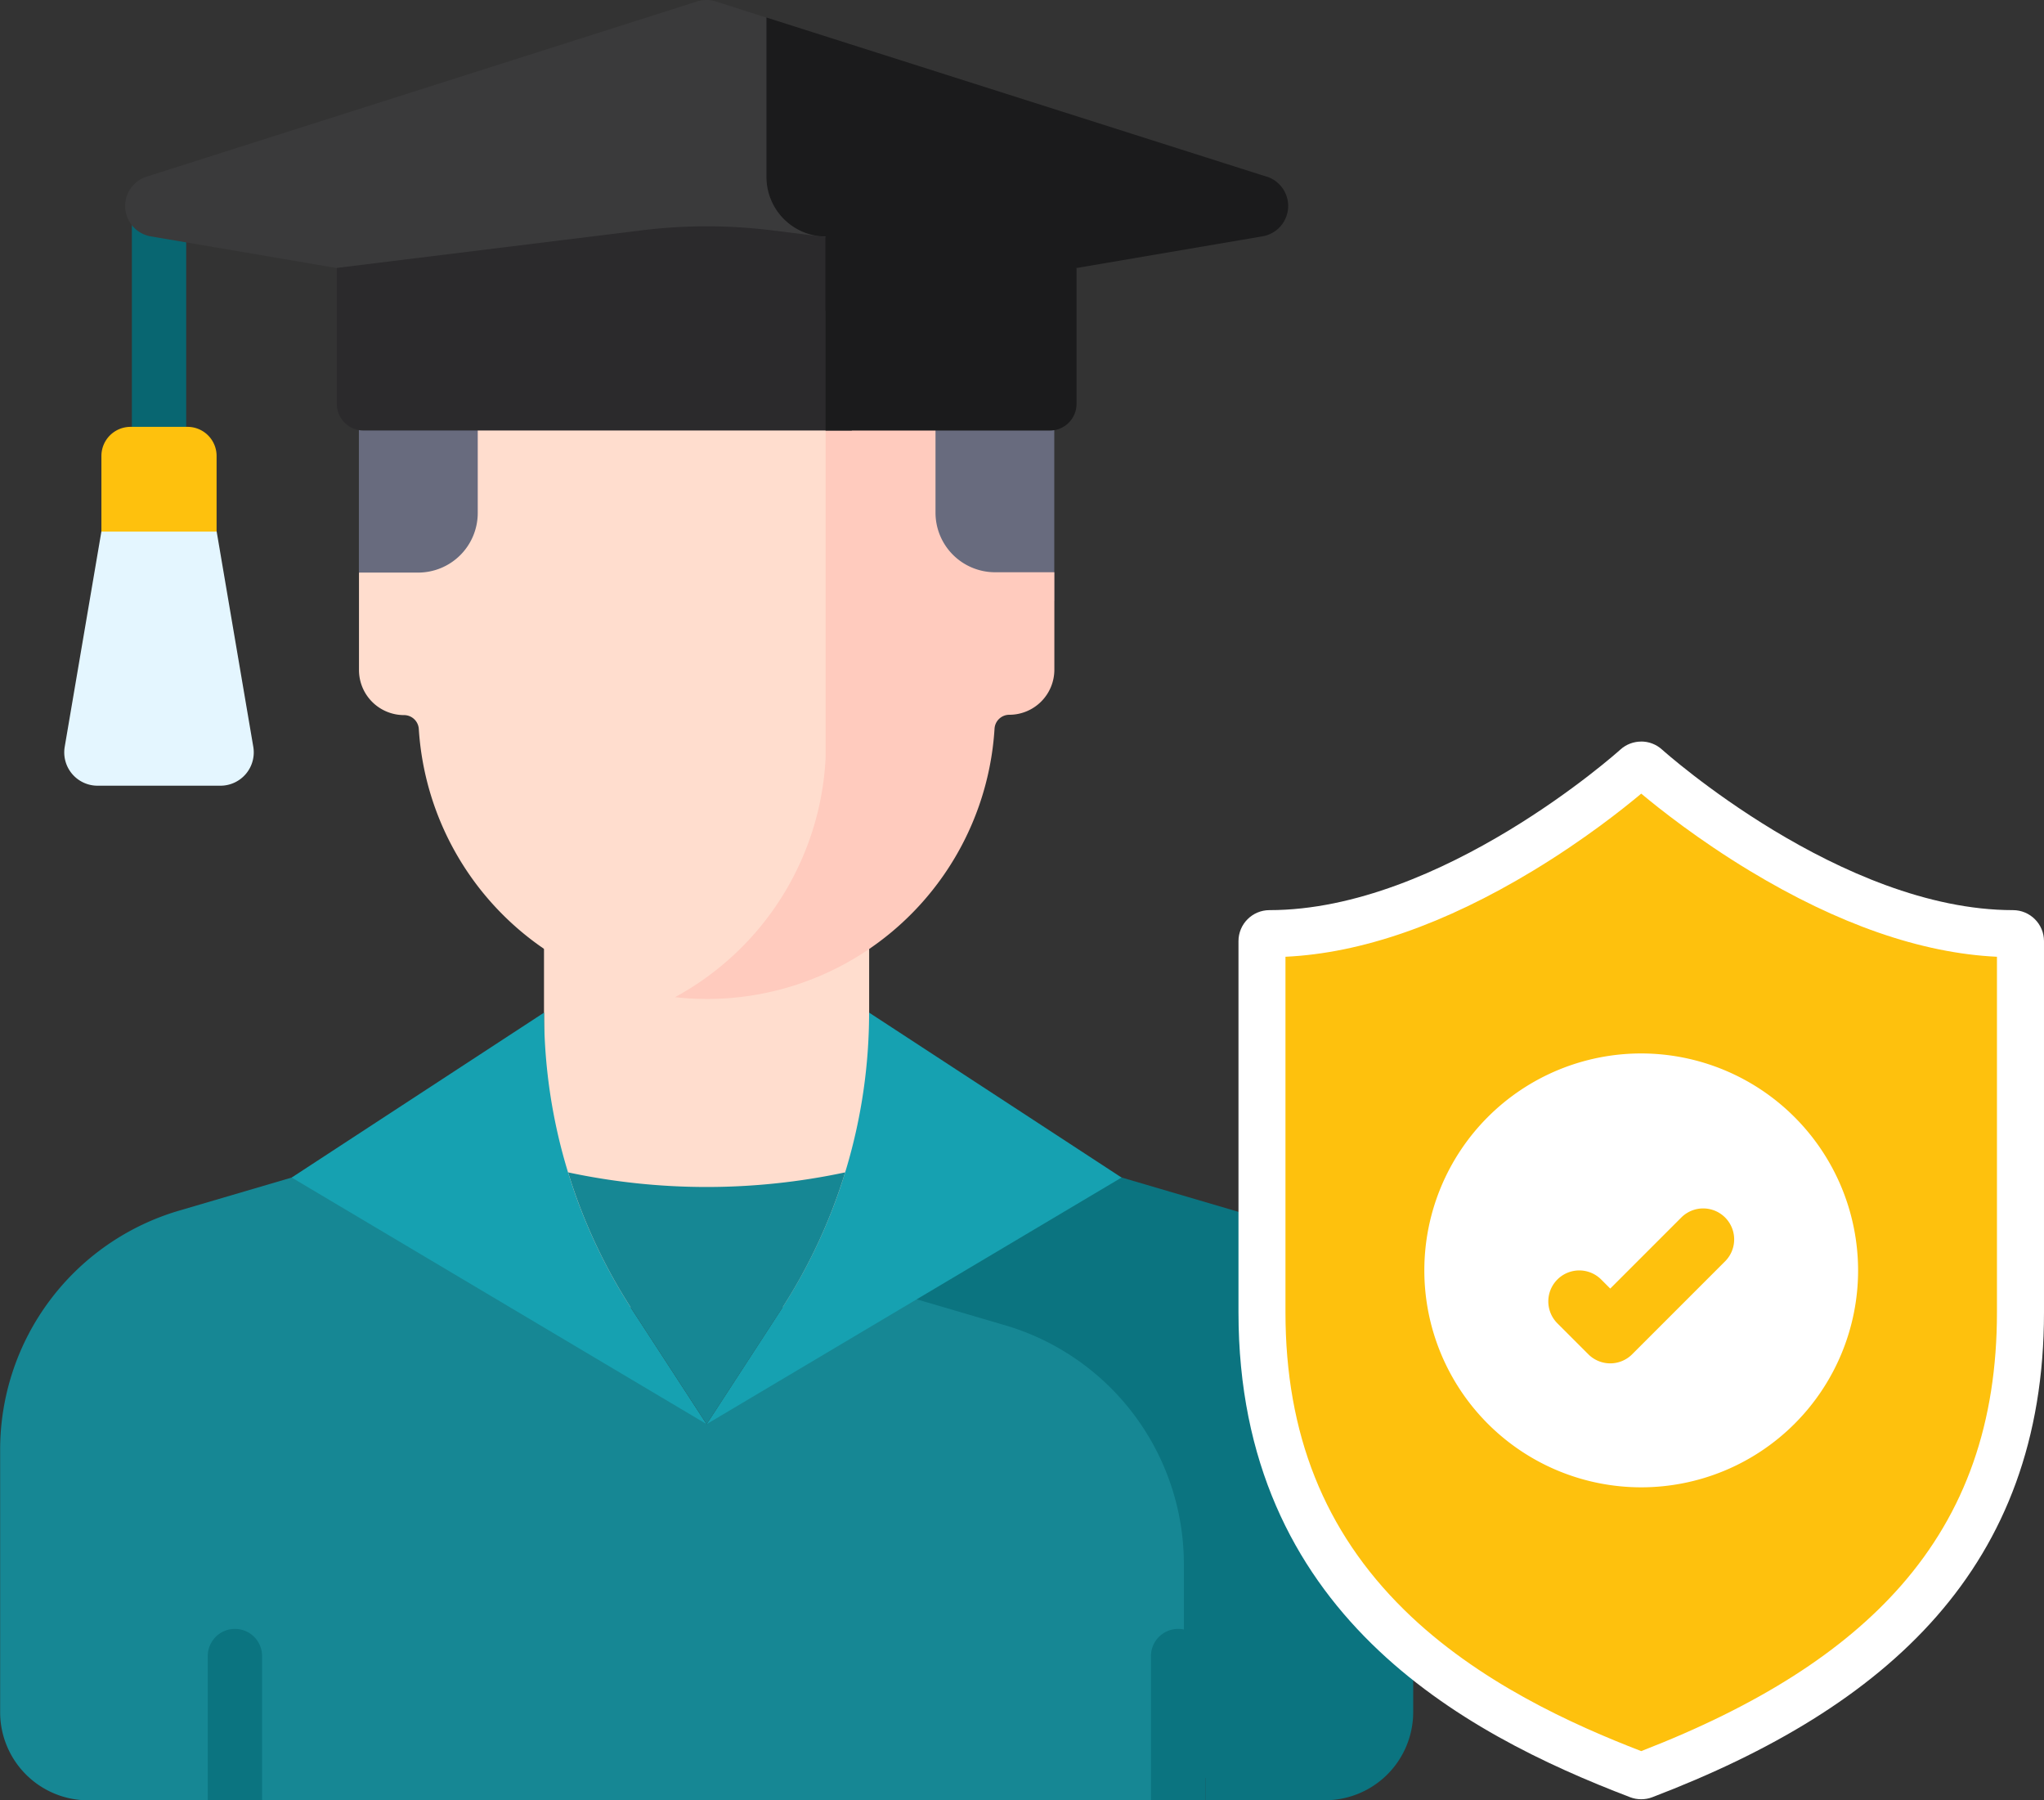 <svg xmlns="http://www.w3.org/2000/svg" width="43.495" height="38.301" viewBox="0 0 43.495 38.301">
    <rect x="0" y="0" width="43.495" height="38.301" fill="#333333" stroke="none"/>
    <defs>
        <style>
            .cls-1{fill:#ffddce}.cls-2{fill:#168794}.cls-3{fill:#0b7480}.cls-6{fill:#686b7e}.cls-10{fill:#1b1b1c}.cls-12{fill:#16a1b1}
        </style>
    </defs>
    <g id="Group_1795" transform="translate(-17 -145.699)">
        <g id="graduated" transform="translate(-37.997 145.699)">
            <g id="Group_1002" transform="translate(54.997)">
                <g id="Group_991" transform="translate(0 18.197)">
                    <path id="Path_18432" d="M172.087 252.872l-3.968-4.337v-5.276H161.2v5.278l-3.924 4.336z" class="cls-1" transform="translate(-149.624 -243.258)"/>
                    <path id="Path_18433" d="M76.738 325.261l-3.558-1.044-3.148 3.609-5.442-6.241-5.785 1.7A5.3 5.3 0 0 0 55 328.371v5.582a1.876 1.876 0 0 0 1.877 1.876h2.545l.459-.327h.239l.459.327h18.91l.673-.48h.558v-4.767a5.544 5.544 0 0 0-3.982-5.321z" class="cls-2" transform="translate(-54.997 -315.726)"/>
                    <path id="Path_18434" d="M301.289 323.277l-5.784-1.7-2.689 3.083 3.593 1.055a5.3 5.3 0 0 1 3.809 5.088v4.538h.456v.48h2.548a1.876 1.876 0 0 0 1.876-1.876v-5.582a5.3 5.3 0 0 0-3.809-5.086z" class="cls-3" transform="translate(-275.026 -315.72)"/>
                    <g id="Group_990" transform="translate(4.421 16.456)">
                        <g id="Group_989">
                            <g id="Group_988">
                                <g id="Group_987">
                                    <path id="Path_18435" d="M115.259 466.892v-3.069a.578.578 0 0 0-1.156 0v3.069z" class="cls-3" transform="translate(-114.103 -463.245)"/>
                                    <path id="Path_18436" d="M383.567 466.892v-3.069a.578.578 0 0 0-1.156 0v3.069z" class="cls-3" transform="translate(-362.34 -463.245)"/>
                                </g>
                            </g>
                        </g>
                    </g>
                </g>
                <g id="Group_999" transform="translate(1.367)">
                    <g id="Group_998">
                        <path id="Path_18437" fill="#e4f6ff" d="M76.52 143.1l-.593-.653h-1.266l-.593.653-.781 4.583a.709.709 0 0 0 .7.827H76.6a.709.709 0 0 0 .7-.827z" transform="translate(-73.277 -131.795)"/>
                        <path id="Path_18438" fill="#086671" d="M93.67 57.463v-5.8a.578.578 0 0 0-1.156 0v5.8z" transform="translate(-91.075 -47.267)"/>
                        <g id="Group_995" transform="translate(6.27 3.935)">
                            <g id="Group_994">
                                <g id="Group_993">
                                    <g id="Group_992">
                                        <path id="Path_18439" d="M167.7 52.607h-6.407A4.194 4.194 0 0 0 157.1 56.8v4.045l.694.611h14.1V56.8a4.194 4.194 0 0 0-4.194-4.194z" class="cls-6" transform="translate(-157.1 -52.607)"/>
                                    </g>
                                </g>
                            </g>
                        </g>
                        <path id="Path_18440" d="M290.514 52.607h-.67v8.85h4.224l.64-.611V56.8a4.194 4.194 0 0 0-4.194-4.193z" class="cls-6" transform="translate(-273.644 -48.672)"/>
                        <g id="Group_996" transform="translate(6.272 8.979)">
                            <path id="Path_18441" d="M164.514 132.3h.208a6.208 6.208 0 0 0 2.879-4.944v-7.325h-7.957v1.928a1.268 1.268 0 0 1-1.268 1.268h-1.259v2.073a.959.959 0 0 0 .959.959.315.315 0 0 1 .314.3 6.137 6.137 0 0 0 6.124 5.741z" class="cls-1" transform="translate(-157.117 -120.025)"/>
                        </g>
                        <path id="Path_18442" fill="#ffcbbe" d="M253.8 123.22a1.268 1.268 0 0 1-1.268-1.268v-1.928h-2.338v7.136a6.138 6.138 0 0 1-3.206 5.1 6.13 6.13 0 0 0 6.8-5.708.315.315 0 0 1 .314-.3.959.959 0 0 0 .959-.959v-2.073z" transform="translate(-233.992 -111.046)"/>
                        <path id="Path_18443" fill="#3a3a3b" d="M106 6.518V5.089a1.283 1.283 0 0 1-1.273-1.283V1.239l-.54-.865-1.072-.343a.655.655 0 0 0-.4 0L91 3.759a.655.655 0 0 0 .088 1.269l11.831 2.015z" transform="translate(-89.249)"/>
                        <path id="Path_18444" fill="#2b2a2c" d="M161.722 64.658l-1.7-.211a11.267 11.267 0 0 0-2.767 0l-6.488.8v2.891a.567.567 0 0 0 .567.567h10.392z" transform="translate(-144.967 -59.547)"/>
                        <g id="Group_997" transform="translate(14.943 .373)">
                            <path id="Path_18445" d="M283.674 8.376L273.029 4.99v3.392a1.268 1.268 0 0 0 1.258 1.267v1.579l9.3-1.584a.655.655 0 0 0 .089-1.269z" class="cls-10" transform="translate(-273.029 -4.99)"/>
                        </g>
                        <path id="Path_18446" d="M289.845 67.4v4.119h4.773a.567.567 0 0 0 .567-.567v-2.889z" class="cls-10" transform="translate(-273.644 -62.36)"/>
                        <path id="Path_18447" fill="#fec10d" d="M86.305 123.625h-2.451v-1.609a.619.619 0 0 1 .619-.619h1.213a.619.619 0 0 1 .619.619v1.609z" transform="translate(-83.063 -112.316)"/>
                    </g>
                </g>
                <g id="Group_1000" transform="translate(6.206 21.542)">
                    <path id="Path_18448" d="M259.458 287.969a11.6 11.6 0 0 1-1.876 6.323L256 296.725l8.83-5.247z" class="cls-12" transform="translate(-247.17 -287.969)"/>
                    <path id="Path_18449" d="M143.332 287.969a11.6 11.6 0 0 0 1.876 6.323l1.583 2.433-8.83-5.247z" class="cls-12" transform="translate(-137.96 -287.969)"/>
                </g>
                <g id="Group_1001" transform="translate(12.089 24.941)">
                    <path id="Path_18450" d="M222.493 333.411a14.129 14.129 0 0 1-5.895 0 11.591 11.591 0 0 0 1.365 2.924l1.583 2.433 1.583-2.433a11.59 11.59 0 0 0 1.364-2.924z" class="cls-2" transform="translate(-216.598 -333.411)"/>
                </g>
            </g>
        </g>
        <g id="insurance" transform="translate(43.354 161.474)">
            <g id="Group_1764">
                <g id="Group_1763">
                    <g id="Path_18675" fill="#fec10d" stroke="none" stroke-linecap="round">
                        <path d="M69.57 22.002c-.02 0-.038-.003-.057-.01-1.488-.568-3.661-1.515-5.337-3.162-.832-.818-1.477-1.75-1.918-2.769-.503-1.163-.758-2.481-.758-3.92V4.248c0-.088.071-.16.16-.16 3.846 0 7.764-3.51 7.803-3.545.038-.035.08-.042.107-.042.028 0 .07.007.107.042.04.035 3.962 3.545 7.804 3.545.088 0 .16.072.16.16v7.895c0 2.47-.708 4.48-2.163 6.141-1.306 1.491-3.22 2.704-5.851 3.709-.018.007-.037.01-.057.01z" transform="translate(-61)"/>
                        <path fill="#fff" d="M69.57 1.109c-.381.32-1.215.982-2.301 1.639-1.885 1.14-3.655 1.755-5.269 1.831v7.563c0 2.588.827 4.66 2.527 6.331 1.564 1.538 3.602 2.448 5.043 3.005 2.49-.965 4.3-2.119 5.532-3.524 1.372-1.566 2.038-3.468 2.038-5.812V4.579c-1.61-.076-3.379-.691-5.265-1.831-1.088-.658-1.923-1.32-2.305-1.64m0-1.108c.159 0 .317.057.443.171.037.034 3.819 3.416 7.468 3.416.364 0 .66.296.66.66v7.895c0 5.414-3.319 8.402-8.336 10.317-.075.029-.155.043-.235.043-.08 0-.16-.014-.235-.043C65.757 21.093 61 18.537 61 12.142V4.247c0-.364.295-.66.66-.66 3.658 0 7.43-3.382 7.467-3.416.126-.114.285-.17.443-.17z" transform="translate(-61)"/>
                    </g>
                </g>
            </g>
            <g id="Group_1766" transform="translate(3.955 6.636)">
                <g id="Group_1765">
                    <path id="Path_18676" fill="#fff" d="M155.615 151a4.615 4.615 0 1 0 4.615 4.615 4.62 4.62 0 0 0-4.615-4.615zm1.785 4.422l-1.978 1.978a.659.659 0 0 1-.932 0l-.659-.659a.659.659 0 0 1 .932-.932l.193.193 1.512-1.512a.659.659 0 1 1 .932.932z" transform="translate(-151 -151)"/>
                </g>
            </g>
        </g>
    </g>
</svg>
